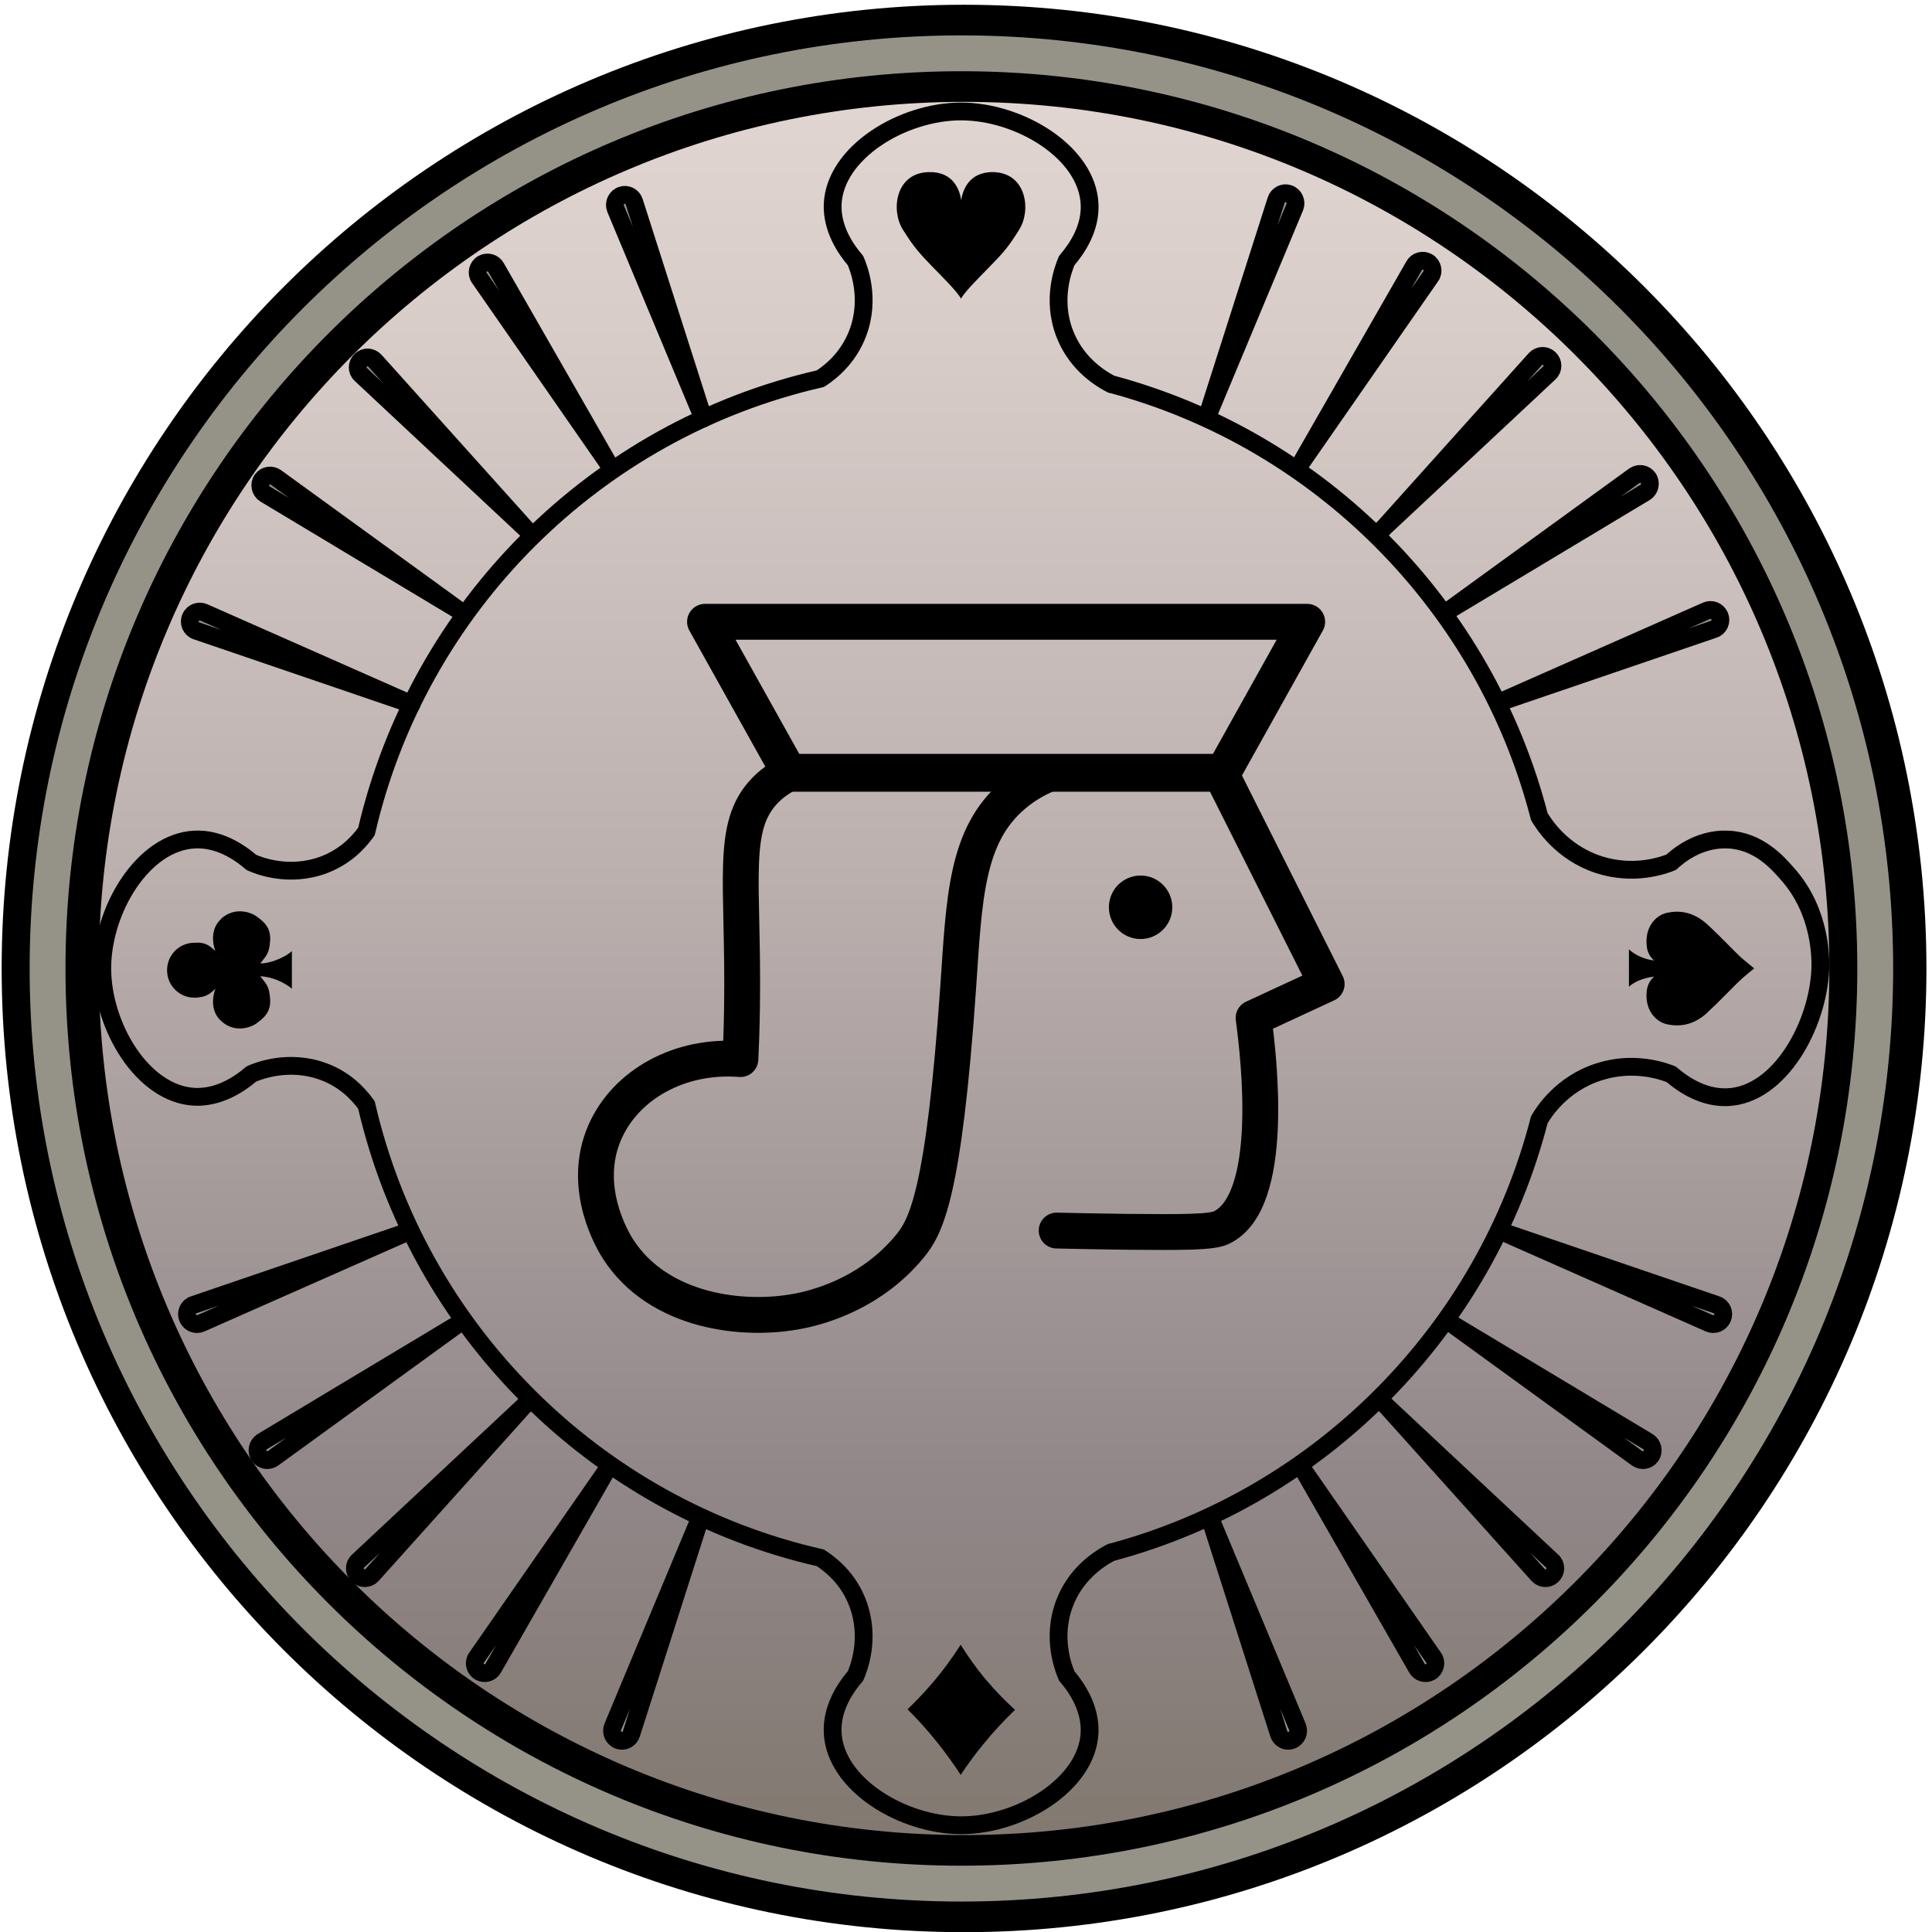 <svg width="76" height="76" viewBox="0 0 76 76" fill="none" xmlns="http://www.w3.org/2000/svg">
<path d="M37.923 74.097C57.776 74.097 73.871 57.979 73.871 38.097C73.871 18.214 57.776 2.097 37.923 2.097C18.069 2.097 1.975 18.214 1.975 38.097C1.975 57.979 18.069 74.097 37.923 74.097Z" fill="url(#paint0_linear_77_17769)" stroke="black" stroke-width="3.82" stroke-linecap="round" stroke-linejoin="round"/>
<path d="M37.819 74.097C57.672 74.097 73.767 57.979 73.767 38.097C73.767 18.214 57.672 2.097 37.819 2.097C17.965 2.097 1.871 18.214 1.871 38.097C1.871 57.979 17.965 74.097 37.819 74.097Z" stroke="#959387" stroke-width="1.41" stroke-linecap="round" stroke-linejoin="round"/>
<path d="M71.608 38.096C71.524 40.328 70.012 43.07 67.965 43.16C67.031 43.202 66.244 42.693 65.743 42.261C65.429 42.135 64.259 41.717 62.88 42.17C61.417 42.644 60.721 43.76 60.553 44.046C58.429 52.312 51.965 58.848 43.746 61.059C43.746 61.059 43.732 61.059 43.725 61.059C43.098 61.38 42.29 61.994 41.88 63.061C41.35 64.442 41.852 65.663 41.963 65.928C42.388 66.423 42.896 67.212 42.862 68.153C42.771 70.197 40.11 71.801 37.812 71.801C35.513 71.801 32.846 70.197 32.755 68.153C32.713 67.218 33.222 66.43 33.653 65.928C33.765 65.67 34.266 64.449 33.737 63.061C33.41 62.196 32.818 61.638 32.274 61.282C23.428 59.273 16.456 52.319 14.415 43.467C14.053 42.965 13.524 42.456 12.751 42.163C11.364 41.64 10.146 42.135 9.888 42.247C9.393 42.672 8.606 43.181 7.666 43.146C5.625 43.056 4.023 40.391 4.023 38.089C4.023 35.787 5.625 33.116 7.666 33.025C8.599 32.983 9.386 33.492 9.888 33.925C10.146 34.044 11.364 34.539 12.751 34.016C13.531 33.716 14.053 33.214 14.415 32.711C16.463 23.86 23.428 16.912 32.274 14.896C32.818 14.54 33.403 13.982 33.737 13.117C34.266 11.736 33.765 10.509 33.653 10.251C33.228 9.755 32.72 8.967 32.755 8.032C32.846 5.989 35.506 4.384 37.805 4.384C40.103 4.384 42.771 5.989 42.862 8.032C42.903 8.967 42.395 9.748 41.963 10.251C41.852 10.516 41.35 11.736 41.88 13.117C42.29 14.185 43.098 14.799 43.725 15.119C43.725 15.119 43.739 15.119 43.746 15.119C51.965 17.331 58.422 23.86 60.553 32.125C60.721 32.404 61.417 33.527 62.88 34.009C64.266 34.462 65.429 34.044 65.743 33.918C65.952 33.723 66.787 32.976 67.965 33.025C69.17 33.074 69.922 33.925 70.333 34.399C71.656 35.892 71.614 37.768 71.608 38.082V38.096Z" stroke="black" stroke-width="0.7" stroke-linecap="round" stroke-linejoin="round"/>
<path d="M47.48 16.396L50.203 7.872C50.266 7.67 50.489 7.551 50.691 7.621C50.906 7.691 51.018 7.935 50.934 8.144L47.486 16.403L47.48 16.396Z" fill="#959387" stroke="black" stroke-width="0.7" stroke-linecap="round" stroke-linejoin="round"/>
<path d="M51.178 18.217L55.629 10.453C55.733 10.265 55.97 10.202 56.158 10.307C56.353 10.418 56.416 10.683 56.284 10.865L51.178 18.217Z" fill="#959387" stroke="black" stroke-width="0.7" stroke-linecap="round" stroke-linejoin="round"/>
<path d="M54.417 20.784L60.393 14.13C60.539 13.969 60.783 13.955 60.943 14.102C61.11 14.255 61.117 14.52 60.943 14.674L54.41 20.784H54.417Z" fill="#959387" stroke="black" stroke-width="0.7" stroke-linecap="round" stroke-linejoin="round"/>
<path d="M57.05 23.971L64.287 18.718C64.461 18.593 64.705 18.627 64.83 18.802C64.962 18.983 64.907 19.248 64.719 19.367L57.05 23.971Z" fill="#959387" stroke="black" stroke-width="0.7" stroke-linecap="round" stroke-linejoin="round"/>
<path d="M58.952 27.64L67.129 24.027C67.324 23.943 67.554 24.027 67.644 24.229C67.735 24.438 67.63 24.683 67.415 24.752L58.952 27.64Z" fill="#959387" stroke="black" stroke-width="0.7" stroke-linecap="round" stroke-linejoin="round"/>
<path d="M27.671 16.459L24.947 7.935C24.884 7.732 24.662 7.614 24.46 7.684C24.244 7.753 24.132 7.998 24.216 8.207L27.664 16.466L27.671 16.459Z" fill="#959387" stroke="black" stroke-width="0.7" stroke-linecap="round" stroke-linejoin="round"/>
<path d="M23.964 18.287L19.513 10.523C19.409 10.335 19.172 10.272 18.984 10.377C18.789 10.488 18.726 10.753 18.859 10.935L23.964 18.287Z" fill="#959387" stroke="black" stroke-width="0.7" stroke-linecap="round" stroke-linejoin="round"/>
<path d="M20.725 20.846L14.749 14.192C14.603 14.031 14.359 14.017 14.199 14.164C14.032 14.317 14.025 14.582 14.199 14.736L20.732 20.846H20.725Z" fill="#959387" stroke="black" stroke-width="0.7" stroke-linecap="round" stroke-linejoin="round"/>
<path d="M18.093 24.034L10.855 18.782C10.681 18.656 10.438 18.691 10.312 18.865C10.18 19.047 10.236 19.312 10.424 19.43L18.093 24.034Z" fill="#959387" stroke="black" stroke-width="0.7" stroke-linecap="round" stroke-linejoin="round"/>
<path d="M16.191 27.703L8.014 24.09C7.819 24.006 7.589 24.09 7.498 24.292C7.408 24.501 7.512 24.745 7.728 24.815L16.191 27.703Z" fill="#959387" stroke="black" stroke-width="0.7" stroke-linecap="round" stroke-linejoin="round"/>
<path d="M27.558 59.685L24.834 68.209C24.772 68.411 24.549 68.529 24.347 68.46C24.131 68.39 24.019 68.146 24.103 67.937L27.551 59.678L27.558 59.685Z" fill="#959387" stroke="black" stroke-width="0.7" stroke-linecap="round" stroke-linejoin="round"/>
<path d="M23.852 57.857L19.401 65.621C19.297 65.809 19.06 65.872 18.872 65.767C18.677 65.656 18.614 65.391 18.747 65.21L23.852 57.857Z" fill="#959387" stroke="black" stroke-width="0.7" stroke-linecap="round" stroke-linejoin="round"/>
<path d="M20.614 55.297L14.638 61.952C14.492 62.112 14.248 62.126 14.088 61.98C13.92 61.826 13.913 61.561 14.088 61.408L20.621 55.297H20.614Z" fill="#959387" stroke="black" stroke-width="0.7" stroke-linecap="round" stroke-linejoin="round"/>
<path d="M17.981 52.11L10.744 57.362C10.57 57.488 10.326 57.453 10.201 57.279C10.069 57.097 10.124 56.832 10.312 56.714L17.981 52.11Z" fill="#959387" stroke="black" stroke-width="0.7" stroke-linecap="round" stroke-linejoin="round"/>
<path d="M16.08 48.441L7.903 52.054C7.708 52.138 7.478 52.054 7.387 51.852C7.297 51.643 7.401 51.398 7.617 51.329L16.08 48.441Z" fill="#959387" stroke="black" stroke-width="0.7" stroke-linecap="round" stroke-linejoin="round"/>
<path d="M47.584 59.685L50.307 68.209C50.37 68.411 50.593 68.529 50.794 68.46C51.01 68.39 51.122 68.146 51.038 67.937L47.59 59.678L47.584 59.685Z" fill="#959387" stroke="black" stroke-width="0.7" stroke-linecap="round" stroke-linejoin="round"/>
<path d="M51.289 57.857L55.739 65.621C55.844 65.809 56.081 65.872 56.269 65.767C56.464 65.656 56.526 65.391 56.394 65.21L51.289 57.857Z" fill="#959387" stroke="black" stroke-width="0.7" stroke-linecap="round" stroke-linejoin="round"/>
<path d="M54.528 55.297L60.504 61.952C60.65 62.112 60.894 62.126 61.054 61.98C61.221 61.826 61.228 61.561 61.054 61.408L54.52 55.297H54.528Z" fill="#959387" stroke="black" stroke-width="0.7" stroke-linecap="round" stroke-linejoin="round"/>
<path d="M57.161 52.11L64.398 57.362C64.572 57.488 64.816 57.453 64.941 57.279C65.074 57.097 65.018 56.832 64.83 56.714L57.161 52.11Z" fill="#959387" stroke="black" stroke-width="0.7" stroke-linecap="round" stroke-linejoin="round"/>
<path d="M59.063 48.441L67.24 52.054C67.435 52.138 67.665 52.054 67.756 51.852C67.846 51.643 67.742 51.398 67.526 51.329L59.063 48.441Z" fill="#959387" stroke="black" stroke-width="0.7" stroke-linecap="round" stroke-linejoin="round"/>
<path d="M39.093 6.77C38.097 6.749 37.867 7.509 37.811 7.872C37.755 7.502 37.526 6.742 36.529 6.77C35.22 6.805 35.046 8.27 35.506 9.016C35.965 9.755 36.202 9.992 36.655 10.467C37.087 10.913 37.602 11.415 37.79 11.722C37.79 11.722 37.797 11.757 37.804 11.75C37.804 11.757 37.818 11.722 37.818 11.722C38.006 11.415 38.522 10.913 38.953 10.467C39.413 9.992 39.65 9.755 40.103 9.016C40.562 8.276 40.388 6.805 39.079 6.77H39.093Z" fill="black"/>
<path d="M37.791 64.7C37.477 65.189 37.101 65.719 36.628 66.263C36.314 66.625 36.001 66.953 35.701 67.239C36.084 67.623 36.488 68.062 36.899 68.579C37.24 69.011 37.54 69.43 37.791 69.82C38.041 69.436 38.341 69.032 38.675 68.62C39.1 68.097 39.525 67.651 39.929 67.26C39.574 66.939 39.191 66.556 38.801 66.095C38.383 65.6 38.056 65.126 37.791 64.7Z" fill="black"/>
<path d="M67.157 39.834C67.714 39.324 68.257 38.731 68.543 38.48C68.759 38.292 68.919 38.159 68.989 38.111C68.989 38.111 69.003 38.104 69.003 38.097C69.003 38.097 68.989 38.09 68.989 38.083C68.919 38.027 68.759 37.894 68.543 37.713C68.257 37.462 67.714 36.869 67.157 36.36C66.6 35.851 66.042 35.809 65.583 35.906C65.123 36.004 64.684 36.485 64.782 37.246C64.809 37.483 64.928 37.657 65.067 37.783C64.412 37.699 64.078 37.343 64.078 37.343V38.815C64.378 38.543 64.802 38.452 65.067 38.417C64.928 38.543 64.816 38.718 64.782 38.955C64.684 39.715 65.123 40.196 65.583 40.294C66.042 40.392 66.6 40.35 67.157 39.84V39.834Z" fill="black"/>
<path d="M41.566 48.407C42.221 48.421 43.154 48.442 44.269 48.456C46.519 48.477 47.654 48.477 48.037 48.295C50.182 47.284 49.528 41.641 49.312 40.044C50.273 39.597 51.227 39.158 52.188 38.711C50.788 35.928 49.395 33.145 47.995 30.362H31.16C30.617 30.606 30.282 30.899 30.101 31.087C28.708 32.51 29.259 34.638 29.189 39.604C29.175 40.518 29.147 41.257 29.126 41.662C26.744 41.474 24.613 42.659 23.791 44.543C22.837 46.733 24.125 48.84 24.306 49.126C25.901 51.616 29.266 52.02 31.494 51.56C32.393 51.379 34.329 50.793 35.778 49.042C36.412 48.275 37.123 47.061 37.694 38.823C37.931 35.363 37.993 32.873 39.853 31.29C40.34 30.871 40.821 30.627 41.148 30.487" stroke="black" stroke-width="1.41" stroke-linecap="round" stroke-linejoin="round"/>
<path d="M48.086 30.438H31.07L27.733 24.46H51.422L48.086 30.438Z" stroke="black" stroke-width="1.41" stroke-linecap="round" stroke-linejoin="round"/>
<path d="M44.868 36.939C45.556 36.939 46.115 36.38 46.115 35.69C46.115 35 45.556 34.441 44.868 34.441C44.179 34.441 43.621 35 43.621 35.69C43.621 36.38 44.179 36.939 44.868 36.939Z" fill="black"/>
<path d="M8.696 36.15C8.153 36.652 8.473 37.413 8.473 37.413C8.243 37.196 8.062 37.057 7.686 37.085C7.672 37.085 7.658 37.085 7.651 37.085C7.052 37.085 6.572 37.566 6.572 38.166C6.572 38.766 7.052 39.247 7.651 39.247C7.728 39.247 7.798 39.24 7.867 39.226C8.125 39.198 8.285 39.073 8.473 38.898C8.473 38.898 8.153 39.666 8.696 40.161C9.239 40.663 9.887 40.412 10.096 40.252C10.305 40.091 10.667 39.861 10.626 39.303C10.591 38.815 10.507 38.738 10.236 38.403C10.974 38.445 11.482 38.891 11.482 38.891V38.864V38.152V37.441V37.413C11.197 37.685 10.542 37.922 10.242 37.894C10.507 37.566 10.591 37.489 10.626 37.001C10.667 36.443 10.312 36.213 10.096 36.052C9.887 35.892 9.239 35.648 8.696 36.143V36.15Z" fill="black"/>
<defs>
<linearGradient id="paint0_linear_77_17769" x1="37.923" y1="74.097" x2="37.923" y2="2.09" gradientUnits="userSpaceOnUse">
<stop stop-color="#80776D"/>
<stop offset="0.22" stop-color="#918789"/>
<stop offset="0.55" stop-color="#BBB0AE"/>
<stop offset="0.84" stop-color="#D7CCC8"/>
<stop offset="1" stop-color="#E2D7D2"/>
</linearGradient>
</defs>
</svg>
